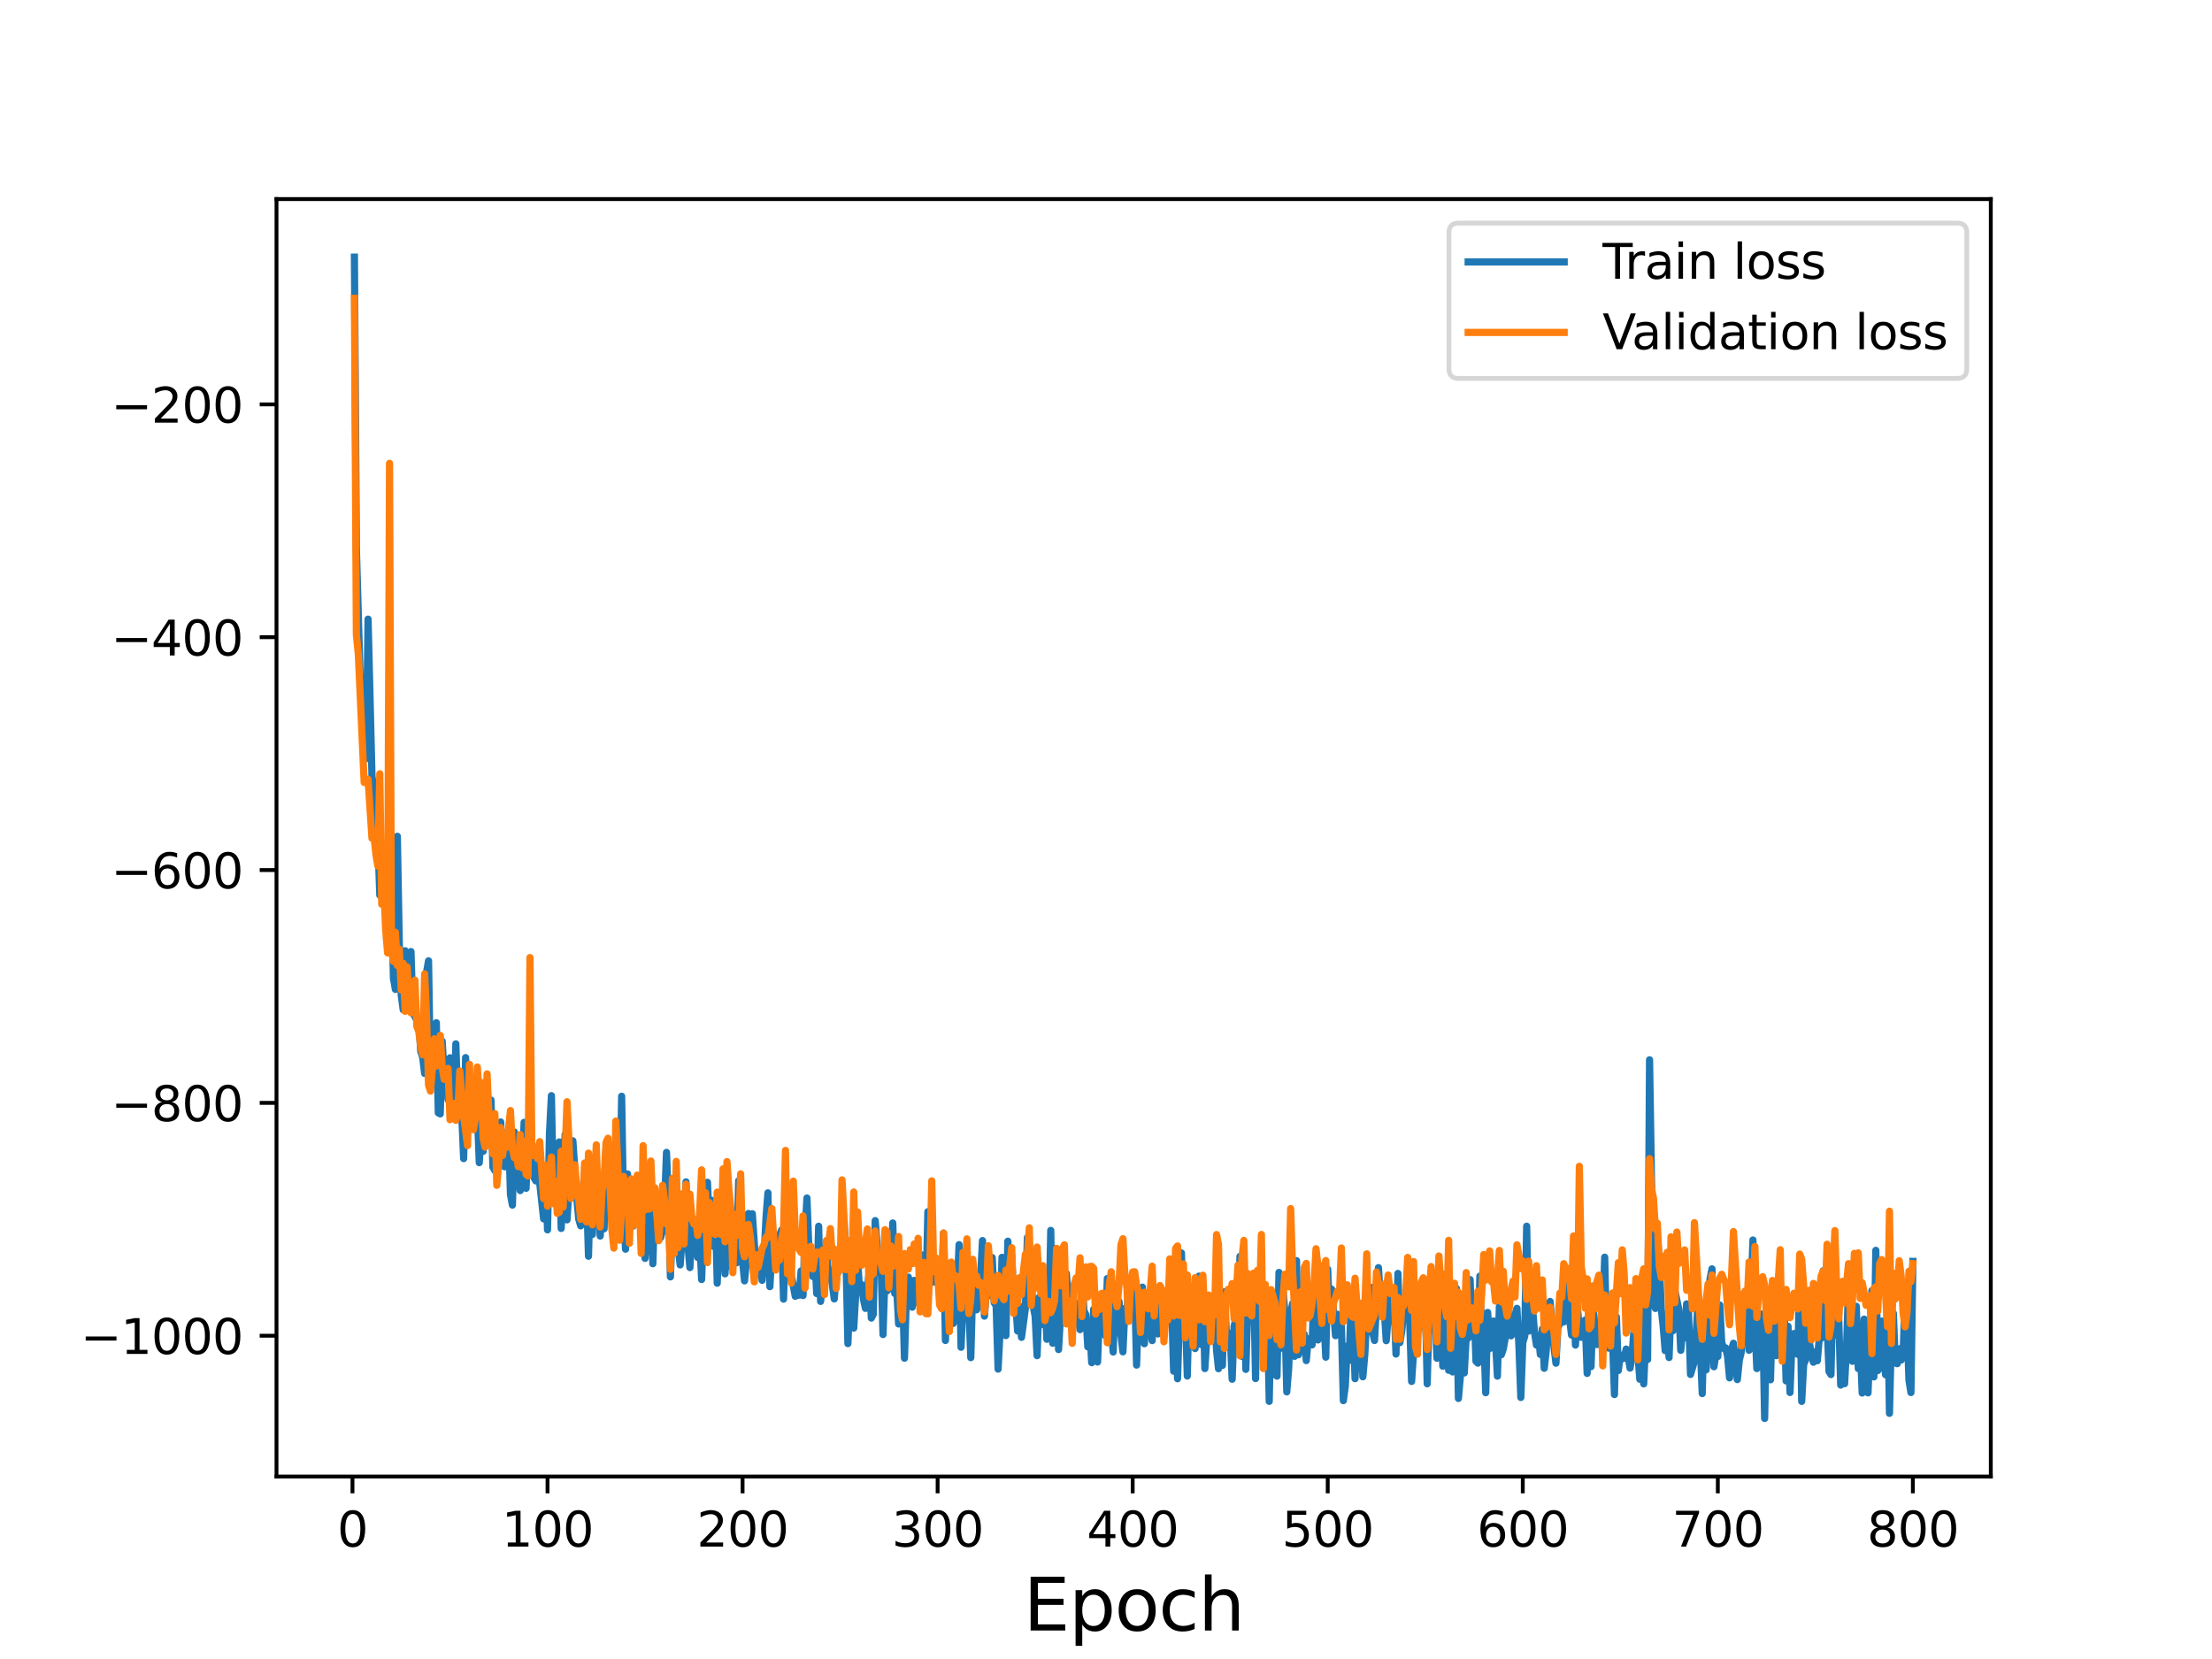 <?xml version="1.0" encoding="utf-8" standalone="no"?>
<!DOCTYPE svg PUBLIC "-//W3C//DTD SVG 1.1//EN"
  "http://www.w3.org/Graphics/SVG/1.1/DTD/svg11.dtd">
<svg height="345.6pt" version="1.1" viewBox="0 0 460.8 345.6" width="460.8pt" xmlns="http://www.w3.org/2000/svg" xmlns:xlink="http://www.w3.org/1999/xlink">
 <defs>
  <style type="text/css">*{stroke-linecap:butt;stroke-linejoin:round;}</style>
 </defs>
 <g id="figure_1">
  <g id="patch_1">
   <path d="M 0 345.6 
L 460.8 345.6 
L 460.8 0 
L 0 0 
z
" style="fill:#ffffff;"/>
  </g>
  <g id="axes_1">
   <g id="patch_2">
    <path d="M 57.6 307.584 
L 414.72 307.584 
L 414.72 41.472 
L 57.6 41.472 
z
" style="fill:#ffffff;"/>
   </g>
   <g id="matplotlib.axis_1">
    <g id="xtick_1">
     <g id="line2d_1">
      <defs>
       <path d="M 0 0 
L 0 3.5 
" id="m95a7b3bf8b" style="stroke:#000000;stroke-width:0.8;"/>
      </defs>
      <g>
       <use style="stroke:#000000;stroke-width:0.8;" x="73.426" xlink:href="#m95a7b3bf8b" y="307.584"/>
      </g>
     </g>
     <g id="text_1">
      <!-- 0 -->
      <g transform="translate(70.245 322.182)scale(0.1 -0.1)">
       <defs>
        <path d="M 2034 4250 
Q 1547 4250 1301 3770 
Q 1056 3291 1056 2328 
Q 1056 1369 1301 889 
Q 1547 409 2034 409 
Q 2525 409 2770 889 
Q 3016 1369 3016 2328 
Q 3016 3291 2770 3770 
Q 2525 4250 2034 4250 
z
M 2034 4750 
Q 2819 4750 3233 4129 
Q 3647 3509 3647 2328 
Q 3647 1150 3233 529 
Q 2819 -91 2034 -91 
Q 1250 -91 836 529 
Q 422 1150 422 2328 
Q 422 3509 836 4129 
Q 1250 4750 2034 4750 
z
" id="DejaVuSans-30" transform="scale(0.016)"/>
       </defs>
       <use xlink:href="#DejaVuSans-30"/>
      </g>
     </g>
    </g>
    <g id="xtick_2">
     <g id="line2d_2">
      <g>
       <use style="stroke:#000000;stroke-width:0.8;" x="114.059" xlink:href="#m95a7b3bf8b" y="307.584"/>
      </g>
     </g>
     <g id="text_2">
      <!-- 100 -->
      <g transform="translate(104.515 322.182)scale(0.1 -0.1)">
       <defs>
        <path d="M 794 531 
L 1825 531 
L 1825 4091 
L 703 3866 
L 703 4441 
L 1819 4666 
L 2450 4666 
L 2450 531 
L 3481 531 
L 3481 0 
L 794 0 
L 794 531 
z
" id="DejaVuSans-31" transform="scale(0.016)"/>
       </defs>
       <use xlink:href="#DejaVuSans-31"/>
       <use x="63.623" xlink:href="#DejaVuSans-30"/>
       <use x="127.246" xlink:href="#DejaVuSans-30"/>
      </g>
     </g>
    </g>
    <g id="xtick_3">
     <g id="line2d_3">
      <g>
       <use style="stroke:#000000;stroke-width:0.8;" x="154.692" xlink:href="#m95a7b3bf8b" y="307.584"/>
      </g>
     </g>
     <g id="text_3">
      <!-- 200 -->
      <g transform="translate(145.148 322.182)scale(0.1 -0.1)">
       <defs>
        <path d="M 1228 531 
L 3431 531 
L 3431 0 
L 469 0 
L 469 531 
Q 828 903 1448 1529 
Q 2069 2156 2228 2338 
Q 2531 2678 2651 2914 
Q 2772 3150 2772 3378 
Q 2772 3750 2511 3984 
Q 2250 4219 1831 4219 
Q 1534 4219 1204 4116 
Q 875 4013 500 3803 
L 500 4441 
Q 881 4594 1212 4672 
Q 1544 4750 1819 4750 
Q 2544 4750 2975 4387 
Q 3406 4025 3406 3419 
Q 3406 3131 3298 2873 
Q 3191 2616 2906 2266 
Q 2828 2175 2409 1742 
Q 1991 1309 1228 531 
z
" id="DejaVuSans-32" transform="scale(0.016)"/>
       </defs>
       <use xlink:href="#DejaVuSans-32"/>
       <use x="63.623" xlink:href="#DejaVuSans-30"/>
       <use x="127.246" xlink:href="#DejaVuSans-30"/>
      </g>
     </g>
    </g>
    <g id="xtick_4">
     <g id="line2d_4">
      <g>
       <use style="stroke:#000000;stroke-width:0.8;" x="195.324" xlink:href="#m95a7b3bf8b" y="307.584"/>
      </g>
     </g>
     <g id="text_4">
      <!-- 300 -->
      <g transform="translate(185.78 322.182)scale(0.1 -0.1)">
       <defs>
        <path d="M 2597 2516 
Q 3050 2419 3304 2112 
Q 3559 1806 3559 1356 
Q 3559 666 3084 287 
Q 2609 -91 1734 -91 
Q 1441 -91 1130 -33 
Q 819 25 488 141 
L 488 750 
Q 750 597 1062 519 
Q 1375 441 1716 441 
Q 2309 441 2620 675 
Q 2931 909 2931 1356 
Q 2931 1769 2642 2001 
Q 2353 2234 1838 2234 
L 1294 2234 
L 1294 2753 
L 1863 2753 
Q 2328 2753 2575 2939 
Q 2822 3125 2822 3475 
Q 2822 3834 2567 4026 
Q 2313 4219 1838 4219 
Q 1578 4219 1281 4162 
Q 984 4106 628 3988 
L 628 4550 
Q 988 4650 1302 4700 
Q 1616 4750 1894 4750 
Q 2613 4750 3031 4423 
Q 3450 4097 3450 3541 
Q 3450 3153 3228 2886 
Q 3006 2619 2597 2516 
z
" id="DejaVuSans-33" transform="scale(0.016)"/>
       </defs>
       <use xlink:href="#DejaVuSans-33"/>
       <use x="63.623" xlink:href="#DejaVuSans-30"/>
       <use x="127.246" xlink:href="#DejaVuSans-30"/>
      </g>
     </g>
    </g>
    <g id="xtick_5">
     <g id="line2d_5">
      <g>
       <use style="stroke:#000000;stroke-width:0.8;" x="235.957" xlink:href="#m95a7b3bf8b" y="307.584"/>
      </g>
     </g>
     <g id="text_5">
      <!-- 400 -->
      <g transform="translate(226.413 322.182)scale(0.1 -0.1)">
       <defs>
        <path d="M 2419 4116 
L 825 1625 
L 2419 1625 
L 2419 4116 
z
M 2253 4666 
L 3047 4666 
L 3047 1625 
L 3713 1625 
L 3713 1100 
L 3047 1100 
L 3047 0 
L 2419 0 
L 2419 1100 
L 313 1100 
L 313 1709 
L 2253 4666 
z
" id="DejaVuSans-34" transform="scale(0.016)"/>
       </defs>
       <use xlink:href="#DejaVuSans-34"/>
       <use x="63.623" xlink:href="#DejaVuSans-30"/>
       <use x="127.246" xlink:href="#DejaVuSans-30"/>
      </g>
     </g>
    </g>
    <g id="xtick_6">
     <g id="line2d_6">
      <g>
       <use style="stroke:#000000;stroke-width:0.8;" x="276.589" xlink:href="#m95a7b3bf8b" y="307.584"/>
      </g>
     </g>
     <g id="text_6">
      <!-- 500 -->
      <g transform="translate(267.046 322.182)scale(0.1 -0.1)">
       <defs>
        <path d="M 691 4666 
L 3169 4666 
L 3169 4134 
L 1269 4134 
L 1269 2991 
Q 1406 3038 1543 3061 
Q 1681 3084 1819 3084 
Q 2600 3084 3056 2656 
Q 3513 2228 3513 1497 
Q 3513 744 3044 326 
Q 2575 -91 1722 -91 
Q 1428 -91 1123 -41 
Q 819 9 494 109 
L 494 744 
Q 775 591 1075 516 
Q 1375 441 1709 441 
Q 2250 441 2565 725 
Q 2881 1009 2881 1497 
Q 2881 1984 2565 2268 
Q 2250 2553 1709 2553 
Q 1456 2553 1204 2497 
Q 953 2441 691 2322 
L 691 4666 
z
" id="DejaVuSans-35" transform="scale(0.016)"/>
       </defs>
       <use xlink:href="#DejaVuSans-35"/>
       <use x="63.623" xlink:href="#DejaVuSans-30"/>
       <use x="127.246" xlink:href="#DejaVuSans-30"/>
      </g>
     </g>
    </g>
    <g id="xtick_7">
     <g id="line2d_7">
      <g>
       <use style="stroke:#000000;stroke-width:0.8;" x="317.222" xlink:href="#m95a7b3bf8b" y="307.584"/>
      </g>
     </g>
     <g id="text_7">
      <!-- 600 -->
      <g transform="translate(307.678 322.182)scale(0.1 -0.1)">
       <defs>
        <path d="M 2113 2584 
Q 1688 2584 1439 2293 
Q 1191 2003 1191 1497 
Q 1191 994 1439 701 
Q 1688 409 2113 409 
Q 2538 409 2786 701 
Q 3034 994 3034 1497 
Q 3034 2003 2786 2293 
Q 2538 2584 2113 2584 
z
M 3366 4563 
L 3366 3988 
Q 3128 4100 2886 4159 
Q 2644 4219 2406 4219 
Q 1781 4219 1451 3797 
Q 1122 3375 1075 2522 
Q 1259 2794 1537 2939 
Q 1816 3084 2150 3084 
Q 2853 3084 3261 2657 
Q 3669 2231 3669 1497 
Q 3669 778 3244 343 
Q 2819 -91 2113 -91 
Q 1303 -91 875 529 
Q 447 1150 447 2328 
Q 447 3434 972 4092 
Q 1497 4750 2381 4750 
Q 2619 4750 2861 4703 
Q 3103 4656 3366 4563 
z
" id="DejaVuSans-36" transform="scale(0.016)"/>
       </defs>
       <use xlink:href="#DejaVuSans-36"/>
       <use x="63.623" xlink:href="#DejaVuSans-30"/>
       <use x="127.246" xlink:href="#DejaVuSans-30"/>
      </g>
     </g>
    </g>
    <g id="xtick_8">
     <g id="line2d_8">
      <g>
       <use style="stroke:#000000;stroke-width:0.8;" x="357.855" xlink:href="#m95a7b3bf8b" y="307.584"/>
      </g>
     </g>
     <g id="text_8">
      <!-- 700 -->
      <g transform="translate(348.311 322.182)scale(0.1 -0.1)">
       <defs>
        <path d="M 525 4666 
L 3525 4666 
L 3525 4397 
L 1831 0 
L 1172 0 
L 2766 4134 
L 525 4134 
L 525 4666 
z
" id="DejaVuSans-37" transform="scale(0.016)"/>
       </defs>
       <use xlink:href="#DejaVuSans-37"/>
       <use x="63.623" xlink:href="#DejaVuSans-30"/>
       <use x="127.246" xlink:href="#DejaVuSans-30"/>
      </g>
     </g>
    </g>
    <g id="xtick_9">
     <g id="line2d_9">
      <g>
       <use style="stroke:#000000;stroke-width:0.8;" x="398.487" xlink:href="#m95a7b3bf8b" y="307.584"/>
      </g>
     </g>
     <g id="text_9">
      <!-- 800 -->
      <g transform="translate(388.944 322.182)scale(0.1 -0.1)">
       <defs>
        <path d="M 2034 2216 
Q 1584 2216 1326 1975 
Q 1069 1734 1069 1313 
Q 1069 891 1326 650 
Q 1584 409 2034 409 
Q 2484 409 2743 651 
Q 3003 894 3003 1313 
Q 3003 1734 2745 1975 
Q 2488 2216 2034 2216 
z
M 1403 2484 
Q 997 2584 770 2862 
Q 544 3141 544 3541 
Q 544 4100 942 4425 
Q 1341 4750 2034 4750 
Q 2731 4750 3128 4425 
Q 3525 4100 3525 3541 
Q 3525 3141 3298 2862 
Q 3072 2584 2669 2484 
Q 3125 2378 3379 2068 
Q 3634 1759 3634 1313 
Q 3634 634 3220 271 
Q 2806 -91 2034 -91 
Q 1263 -91 848 271 
Q 434 634 434 1313 
Q 434 1759 690 2068 
Q 947 2378 1403 2484 
z
M 1172 3481 
Q 1172 3119 1398 2916 
Q 1625 2713 2034 2713 
Q 2441 2713 2670 2916 
Q 2900 3119 2900 3481 
Q 2900 3844 2670 4047 
Q 2441 4250 2034 4250 
Q 1625 4250 1398 4047 
Q 1172 3844 1172 3481 
z
" id="DejaVuSans-38" transform="scale(0.016)"/>
       </defs>
       <use xlink:href="#DejaVuSans-38"/>
       <use x="63.623" xlink:href="#DejaVuSans-30"/>
       <use x="127.246" xlink:href="#DejaVuSans-30"/>
      </g>
     </g>
    </g>
    <g id="text_10">
     <!-- Epoch -->
     <g transform="translate(213.194 339.66)scale(0.15 -0.15)">
      <defs>
       <path d="M 628 4666 
L 3578 4666 
L 3578 4134 
L 1259 4134 
L 1259 2753 
L 3481 2753 
L 3481 2222 
L 1259 2222 
L 1259 531 
L 3634 531 
L 3634 0 
L 628 0 
L 628 4666 
z
" id="DejaVuSans-45" transform="scale(0.016)"/>
       <path d="M 1159 525 
L 1159 -1331 
L 581 -1331 
L 581 3500 
L 1159 3500 
L 1159 2969 
Q 1341 3281 1617 3432 
Q 1894 3584 2278 3584 
Q 2916 3584 3314 3078 
Q 3713 2572 3713 1747 
Q 3713 922 3314 415 
Q 2916 -91 2278 -91 
Q 1894 -91 1617 61 
Q 1341 213 1159 525 
z
M 3116 1747 
Q 3116 2381 2855 2742 
Q 2594 3103 2138 3103 
Q 1681 3103 1420 2742 
Q 1159 2381 1159 1747 
Q 1159 1113 1420 752 
Q 1681 391 2138 391 
Q 2594 391 2855 752 
Q 3116 1113 3116 1747 
z
" id="DejaVuSans-70" transform="scale(0.016)"/>
       <path d="M 1959 3097 
Q 1497 3097 1228 2736 
Q 959 2375 959 1747 
Q 959 1119 1226 758 
Q 1494 397 1959 397 
Q 2419 397 2687 759 
Q 2956 1122 2956 1747 
Q 2956 2369 2687 2733 
Q 2419 3097 1959 3097 
z
M 1959 3584 
Q 2709 3584 3137 3096 
Q 3566 2609 3566 1747 
Q 3566 888 3137 398 
Q 2709 -91 1959 -91 
Q 1206 -91 779 398 
Q 353 888 353 1747 
Q 353 2609 779 3096 
Q 1206 3584 1959 3584 
z
" id="DejaVuSans-6f" transform="scale(0.016)"/>
       <path d="M 3122 3366 
L 3122 2828 
Q 2878 2963 2633 3030 
Q 2388 3097 2138 3097 
Q 1578 3097 1268 2742 
Q 959 2388 959 1747 
Q 959 1106 1268 751 
Q 1578 397 2138 397 
Q 2388 397 2633 464 
Q 2878 531 3122 666 
L 3122 134 
Q 2881 22 2623 -34 
Q 2366 -91 2075 -91 
Q 1284 -91 818 406 
Q 353 903 353 1747 
Q 353 2603 823 3093 
Q 1294 3584 2113 3584 
Q 2378 3584 2631 3529 
Q 2884 3475 3122 3366 
z
" id="DejaVuSans-63" transform="scale(0.016)"/>
       <path d="M 3513 2113 
L 3513 0 
L 2938 0 
L 2938 2094 
Q 2938 2591 2744 2837 
Q 2550 3084 2163 3084 
Q 1697 3084 1428 2787 
Q 1159 2491 1159 1978 
L 1159 0 
L 581 0 
L 581 4863 
L 1159 4863 
L 1159 2956 
Q 1366 3272 1645 3428 
Q 1925 3584 2291 3584 
Q 2894 3584 3203 3211 
Q 3513 2838 3513 2113 
z
" id="DejaVuSans-68" transform="scale(0.016)"/>
      </defs>
      <use xlink:href="#DejaVuSans-45"/>
      <use x="63.184" xlink:href="#DejaVuSans-70"/>
      <use x="126.66" xlink:href="#DejaVuSans-6f"/>
      <use x="187.842" xlink:href="#DejaVuSans-63"/>
      <use x="242.822" xlink:href="#DejaVuSans-68"/>
     </g>
    </g>
   </g>
   <g id="matplotlib.axis_2">
    <g id="ytick_1">
     <g id="line2d_10">
      <defs>
       <path d="M 0 0 
L -3.5 0 
" id="m2399addb63" style="stroke:#000000;stroke-width:0.8;"/>
      </defs>
      <g>
       <use style="stroke:#000000;stroke-width:0.8;" x="57.6" xlink:href="#m2399addb63" y="278.251"/>
      </g>
     </g>
     <g id="text_11">
      <!-- −1000 -->
      <g transform="translate(16.77 282.05)scale(0.1 -0.1)">
       <defs>
        <path d="M 678 2272 
L 4684 2272 
L 4684 1741 
L 678 1741 
L 678 2272 
z
" id="DejaVuSans-2212" transform="scale(0.016)"/>
       </defs>
       <use xlink:href="#DejaVuSans-2212"/>
       <use x="83.789" xlink:href="#DejaVuSans-31"/>
       <use x="147.412" xlink:href="#DejaVuSans-30"/>
       <use x="211.035" xlink:href="#DejaVuSans-30"/>
       <use x="274.658" xlink:href="#DejaVuSans-30"/>
      </g>
     </g>
    </g>
    <g id="ytick_2">
     <g id="line2d_11">
      <g>
       <use style="stroke:#000000;stroke-width:0.8;" x="57.6" xlink:href="#m2399addb63" y="229.749"/>
      </g>
     </g>
     <g id="text_12">
      <!-- −800 -->
      <g transform="translate(23.133 233.548)scale(0.1 -0.1)">
       <use xlink:href="#DejaVuSans-2212"/>
       <use x="83.789" xlink:href="#DejaVuSans-38"/>
       <use x="147.412" xlink:href="#DejaVuSans-30"/>
       <use x="211.035" xlink:href="#DejaVuSans-30"/>
      </g>
     </g>
    </g>
    <g id="ytick_3">
     <g id="line2d_12">
      <g>
       <use style="stroke:#000000;stroke-width:0.8;" x="57.6" xlink:href="#m2399addb63" y="181.248"/>
      </g>
     </g>
     <g id="text_13">
      <!-- −600 -->
      <g transform="translate(23.133 185.047)scale(0.1 -0.1)">
       <use xlink:href="#DejaVuSans-2212"/>
       <use x="83.789" xlink:href="#DejaVuSans-36"/>
       <use x="147.412" xlink:href="#DejaVuSans-30"/>
       <use x="211.035" xlink:href="#DejaVuSans-30"/>
      </g>
     </g>
    </g>
    <g id="ytick_4">
     <g id="line2d_13">
      <g>
       <use style="stroke:#000000;stroke-width:0.8;" x="57.6" xlink:href="#m2399addb63" y="132.746"/>
      </g>
     </g>
     <g id="text_14">
      <!-- −400 -->
      <g transform="translate(23.133 136.545)scale(0.1 -0.1)">
       <use xlink:href="#DejaVuSans-2212"/>
       <use x="83.789" xlink:href="#DejaVuSans-34"/>
       <use x="147.412" xlink:href="#DejaVuSans-30"/>
       <use x="211.035" xlink:href="#DejaVuSans-30"/>
      </g>
     </g>
    </g>
    <g id="ytick_5">
     <g id="line2d_14">
      <g>
       <use style="stroke:#000000;stroke-width:0.8;" x="57.6" xlink:href="#m2399addb63" y="84.244"/>
      </g>
     </g>
     <g id="text_15">
      <!-- −200 -->
      <g transform="translate(23.133 88.043)scale(0.1 -0.1)">
       <use xlink:href="#DejaVuSans-2212"/>
       <use x="83.789" xlink:href="#DejaVuSans-32"/>
       <use x="147.412" xlink:href="#DejaVuSans-30"/>
       <use x="211.035" xlink:href="#DejaVuSans-30"/>
      </g>
     </g>
    </g>
   </g>
   <g id="line2d_15">
    <path clip-path="url(#p204fab2bf7)" d="M 73.833 53.568 
L 74.239 114.119 
L 75.052 142.241 
L 75.458 144.163 
L 75.864 147.525 
L 76.271 158.061 
L 76.677 128.979 
L 77.49 161.675 
L 77.896 164.763 
L 78.709 174.787 
L 79.115 186.469 
L 79.521 183.954 
L 79.928 178.001 
L 80.334 183.244 
L 80.74 195.592 
L 81.147 188.839 
L 81.553 186.581 
L 81.959 203.795 
L 82.366 206.111 
L 82.772 174.213 
L 83.178 196.366 
L 83.585 207.304 
L 83.991 210.346 
L 84.397 198.059 
L 84.804 203.142 
L 85.21 203.889 
L 85.616 198.227 
L 86.023 210.987 
L 86.835 212.541 
L 87.241 212.675 
L 87.648 219.01 
L 88.054 220.287 
L 88.46 223.619 
L 88.867 202.506 
L 89.273 200.159 
L 89.679 224.804 
L 90.086 219.397 
L 90.492 222.14 
L 90.898 213.052 
L 91.305 231.827 
L 91.711 232.043 
L 92.117 216.904 
L 92.524 223.985 
L 92.93 222.82 
L 93.336 229.065 
L 93.743 220.357 
L 94.149 221.389 
L 94.555 230.896 
L 94.962 217.454 
L 95.368 230.048 
L 95.774 229.111 
L 96.181 232.013 
L 96.587 241.36 
L 96.993 220.32 
L 97.4 233.196 
L 97.806 228.726 
L 98.212 234.165 
L 98.619 234.848 
L 99.025 227.725 
L 99.431 231.508 
L 99.838 242.207 
L 100.244 234.759 
L 100.65 239.855 
L 101.057 229.491 
L 101.463 233.596 
L 101.869 235.985 
L 102.276 229.158 
L 102.682 243.142 
L 103.088 243.871 
L 103.495 239.443 
L 103.901 242.537 
L 104.307 233.727 
L 104.714 242.645 
L 105.12 243.06 
L 105.526 241.349 
L 105.932 235.334 
L 106.339 248.833 
L 106.745 251.044 
L 107.151 235.818 
L 107.558 238.528 
L 107.964 242.446 
L 108.37 248.02 
L 108.777 244.777 
L 109.183 233.808 
L 109.589 247.55 
L 109.996 237.676 
L 110.402 236.892 
L 110.808 244.487 
L 111.621 246.005 
L 112.027 241.283 
L 112.434 246.447 
L 113.246 253.92 
L 113.653 244.033 
L 114.059 256.201 
L 114.465 236.067 
L 114.872 228.246 
L 115.278 248.538 
L 115.684 249.323 
L 116.091 238.685 
L 116.497 237.89 
L 116.903 255.905 
L 117.31 248.489 
L 117.716 236.363 
L 118.122 254.116 
L 118.529 247.557 
L 118.935 246.021 
L 119.341 237.657 
L 120.154 249.578 
L 120.56 253.95 
L 120.967 255.367 
L 121.373 248.471 
L 121.779 244.566 
L 122.186 248.241 
L 122.592 261.697 
L 122.998 246.143 
L 123.405 257.166 
L 123.811 244.505 
L 124.217 252.779 
L 124.623 246.851 
L 125.03 257.49 
L 125.436 251.116 
L 125.842 255.979 
L 126.249 239.608 
L 126.655 245.56 
L 127.468 250.932 
L 127.874 247.007 
L 128.28 251.321 
L 128.687 242.047 
L 129.093 251.944 
L 129.499 228.369 
L 129.906 252.673 
L 130.312 260.227 
L 130.718 244.548 
L 131.125 255.722 
L 131.531 253.204 
L 131.937 255.402 
L 132.344 247.042 
L 132.75 254.27 
L 133.156 253.348 
L 133.563 254.975 
L 133.969 247.94 
L 134.375 262.145 
L 134.782 256.938 
L 135.188 256.236 
L 135.594 247.637 
L 136.001 263.26 
L 136.407 249.107 
L 136.813 249.765 
L 137.22 250.934 
L 137.626 257.826 
L 138.032 256.272 
L 138.439 250.957 
L 138.845 240.066 
L 139.251 250.61 
L 139.658 265.998 
L 140.064 255.47 
L 140.47 252.128 
L 140.877 258.982 
L 141.283 259.964 
L 141.689 263.506 
L 142.096 258.048 
L 142.502 257.724 
L 142.908 246.205 
L 143.314 259.531 
L 143.721 264.065 
L 144.127 254.714 
L 144.533 254.035 
L 144.94 258.86 
L 145.346 261.962 
L 145.752 257.463 
L 146.159 266.551 
L 146.565 255.131 
L 146.971 258.61 
L 147.378 246.289 
L 147.784 255.67 
L 148.19 250.035 
L 148.597 259.626 
L 149.003 251.209 
L 149.409 267.314 
L 149.816 256.297 
L 150.222 257.576 
L 150.628 255.375 
L 151.035 265.368 
L 151.441 258.078 
L 151.847 263.746 
L 152.254 254.633 
L 152.66 260.921 
L 153.066 255.561 
L 153.473 263.068 
L 153.879 245.984 
L 154.285 251.481 
L 154.692 262.674 
L 155.098 266.826 
L 155.504 262.5 
L 155.911 252.795 
L 156.317 256.297 
L 156.723 252.843 
L 157.536 264.933 
L 157.942 260.987 
L 158.349 262.291 
L 158.755 266.71 
L 159.161 262.017 
L 159.568 253.778 
L 159.974 248.489 
L 160.38 268.032 
L 160.787 260.669 
L 161.193 264.315 
L 161.599 259.901 
L 162.005 257.796 
L 162.412 257.302 
L 162.818 256.247 
L 163.224 270.632 
L 163.631 257.536 
L 164.037 266.15 
L 164.443 260.02 
L 164.85 265.741 
L 165.662 270.038 
L 166.069 269.812 
L 166.475 269.8 
L 166.881 264.757 
L 167.288 269.89 
L 167.694 256.799 
L 168.1 249.567 
L 168.507 260.196 
L 168.913 264.06 
L 169.319 265.919 
L 169.726 261.282 
L 170.132 269.471 
L 170.538 255.45 
L 170.945 271.105 
L 171.351 266.812 
L 171.757 267.887 
L 172.164 259.137 
L 172.57 266.169 
L 172.976 264.565 
L 173.789 270.587 
L 174.195 265.254 
L 174.602 265.065 
L 175.821 253.999 
L 176.227 261.738 
L 176.633 279.899 
L 177.446 259.186 
L 177.852 276.664 
L 178.665 262.551 
L 179.071 268.789 
L 179.478 267.587 
L 179.884 270.734 
L 180.29 272.564 
L 181.103 264.446 
L 181.509 274.578 
L 181.915 273.816 
L 182.322 254.275 
L 183.134 264.965 
L 183.541 263.372 
L 183.947 278.007 
L 184.353 265.446 
L 184.76 268.932 
L 185.166 268.55 
L 185.572 265.582 
L 185.979 254.768 
L 186.385 269.447 
L 186.791 268.325 
L 187.198 275.808 
L 187.604 269.469 
L 188.01 268.67 
L 188.417 282.94 
L 188.823 269.59 
L 189.229 266.044 
L 189.636 268.525 
L 190.042 272.306 
L 190.448 266.733 
L 190.855 271.347 
L 191.261 270.435 
L 191.667 263.193 
L 192.074 261.444 
L 192.48 267.703 
L 192.886 270.27 
L 193.293 252.428 
L 193.699 267.523 
L 194.105 265.256 
L 194.512 265.067 
L 194.918 267.132 
L 195.324 266.679 
L 195.731 264.468 
L 196.137 270.365 
L 196.543 256.897 
L 196.95 279.25 
L 197.356 266.072 
L 197.762 263.57 
L 198.169 272.444 
L 198.575 275.692 
L 198.981 274.813 
L 199.387 268.991 
L 199.794 259.281 
L 200.2 280.658 
L 200.606 271.211 
L 201.013 267.312 
L 201.419 269.393 
L 201.825 272.113 
L 202.232 282.825 
L 202.638 267.9 
L 203.044 268.889 
L 203.451 272.856 
L 203.857 270.578 
L 204.263 266.142 
L 204.67 258.436 
L 205.076 274.169 
L 205.889 263.884 
L 206.295 269.861 
L 206.701 261.975 
L 207.108 271.387 
L 207.514 271.99 
L 207.92 285.209 
L 208.327 277.3 
L 208.733 261.923 
L 209.139 263.28 
L 209.546 278.229 
L 209.952 258.561 
L 210.358 268.399 
L 210.765 261.546 
L 211.171 270.613 
L 211.577 271.196 
L 211.984 277.269 
L 212.39 272.087 
L 212.796 278.591 
L 213.609 272.5 
L 214.015 257.824 
L 214.422 269.643 
L 214.828 267.959 
L 215.234 272.048 
L 215.641 274.23 
L 216.047 282.41 
L 216.453 270.291 
L 216.86 275.967 
L 217.266 275.292 
L 217.672 268.819 
L 218.078 279 
L 218.485 276.686 
L 218.891 256.314 
L 219.297 279.821 
L 219.704 260.114 
L 220.11 261.162 
L 220.516 281.139 
L 220.923 274.01 
L 221.329 262.633 
L 221.735 270.468 
L 222.142 265.268 
L 222.548 271.496 
L 222.954 273.773 
L 223.361 269.71 
L 223.767 274.474 
L 224.173 271.566 
L 224.58 273.855 
L 224.986 276.988 
L 225.392 265.707 
L 225.799 273.016 
L 226.205 273.874 
L 226.611 280.577 
L 227.018 276.855 
L 227.424 283.875 
L 227.83 272.742 
L 228.643 283.729 
L 229.049 273.014 
L 229.456 276.888 
L 229.862 272.992 
L 230.268 278.255 
L 230.675 266.334 
L 231.894 281.652 
L 232.3 269.779 
L 232.706 272.679 
L 233.113 271.132 
L 233.519 278.13 
L 233.925 281.613 
L 234.332 272.563 
L 234.738 274.405 
L 235.144 266.828 
L 235.551 272.713 
L 235.957 266.031 
L 236.363 267.735 
L 236.769 284.372 
L 237.176 271.793 
L 237.582 275.165 
L 237.988 268.136 
L 238.395 279.922 
L 238.801 271.094 
L 239.207 272.82 
L 240.02 279.276 
L 240.426 269.603 
L 240.833 271.733 
L 241.239 277.882 
L 241.645 268.884 
L 242.052 277.726 
L 242.458 269.497 
L 242.864 272.306 
L 243.271 274.201 
L 243.677 266.231 
L 244.083 272.121 
L 244.49 285.647 
L 244.896 262.796 
L 245.302 287.22 
L 246.115 261.016 
L 246.521 276.99 
L 246.928 272.889 
L 247.334 286.651 
L 247.74 270.146 
L 248.147 272.13 
L 248.553 278.985 
L 248.959 280.934 
L 249.772 265.841 
L 250.178 280.083 
L 250.585 267.659 
L 250.991 285.102 
L 251.397 278.791 
L 251.804 276.348 
L 252.21 276.069 
L 252.616 272.177 
L 253.023 273.348 
L 253.429 281.272 
L 253.835 285.125 
L 254.242 278.535 
L 254.648 284.446 
L 255.054 269.11 
L 255.46 277.506 
L 255.867 278.655 
L 256.273 277.81 
L 256.679 287.323 
L 257.086 276.233 
L 257.492 274.664 
L 257.898 276.637 
L 258.305 261.741 
L 258.711 282.553 
L 259.117 263.055 
L 259.524 285.265 
L 259.93 272.393 
L 260.336 267.11 
L 260.743 272.475 
L 261.149 266.212 
L 261.555 287.181 
L 261.962 266.585 
L 262.368 278.315 
L 262.774 269.986 
L 263.181 271.192 
L 263.587 271.098 
L 263.993 272.334 
L 264.4 291.933 
L 264.806 272.15 
L 265.212 286.355 
L 265.619 275.143 
L 266.025 286.673 
L 266.431 265.072 
L 266.838 280.87 
L 267.244 268.593 
L 267.65 273.11 
L 268.057 289.955 
L 268.463 284.957 
L 268.869 273.595 
L 269.276 271.535 
L 269.682 282.548 
L 270.088 262.615 
L 270.495 282.224 
L 270.901 276.38 
L 271.307 280.37 
L 271.714 277.979 
L 272.12 283.437 
L 272.526 278.903 
L 273.339 280.154 
L 273.745 268.311 
L 274.558 279.137 
L 274.964 272.156 
L 275.37 269.263 
L 275.777 274.391 
L 276.183 282.723 
L 276.589 264.413 
L 276.996 275.012 
L 277.402 268.552 
L 278.215 278.246 
L 278.621 273.782 
L 279.027 276.89 
L 279.434 276.049 
L 279.84 291.776 
L 280.246 288.749 
L 280.653 280.384 
L 281.059 283.401 
L 281.465 271.398 
L 281.872 274.518 
L 282.278 287.209 
L 282.684 278.273 
L 283.091 282.194 
L 283.497 275.138 
L 283.903 286.811 
L 284.31 282.209 
L 284.716 274.192 
L 285.122 275.219 
L 285.529 268.164 
L 285.935 277.503 
L 286.341 279.249 
L 287.154 264.076 
L 287.56 270.433 
L 287.967 272.243 
L 288.373 273.059 
L 288.779 279.289 
L 289.592 268.978 
L 289.998 274.359 
L 290.405 271.548 
L 290.811 282.074 
L 291.217 265.279 
L 291.624 279.696 
L 292.03 277.172 
L 292.436 272.619 
L 292.842 273.569 
L 293.249 270.585 
L 293.655 274.799 
L 294.061 287.776 
L 294.468 281.767 
L 294.874 273.029 
L 295.28 277.968 
L 295.687 275.531 
L 296.093 276.411 
L 296.499 270.744 
L 296.906 270.798 
L 297.312 288.273 
L 297.718 273.472 
L 298.125 268.777 
L 298.531 267.572 
L 298.937 273.034 
L 299.344 282.949 
L 299.75 273.472 
L 300.156 273.183 
L 300.563 284.611 
L 300.969 274.648 
L 301.375 271.303 
L 301.782 285.454 
L 302.188 282.879 
L 302.594 285.8 
L 303.407 268.418 
L 303.813 291.322 
L 304.22 286.698 
L 304.626 274.713 
L 305.032 286.013 
L 305.439 278.481 
L 305.845 278.756 
L 306.251 266.558 
L 306.658 277.052 
L 307.064 271.814 
L 307.47 283.58 
L 307.877 283.966 
L 308.283 265.835 
L 308.689 279.45 
L 309.096 278.557 
L 309.502 290.128 
L 309.908 273.4 
L 310.315 280.955 
L 310.721 276.785 
L 311.127 275.182 
L 311.533 279.198 
L 311.94 286.678 
L 312.346 272.174 
L 312.752 282.214 
L 313.159 281.021 
L 313.565 278.727 
L 313.971 270.004 
L 314.378 276.903 
L 314.784 278.276 
L 315.19 277.729 
L 315.597 273.918 
L 316.003 272.552 
L 316.409 280.118 
L 316.816 291.116 
L 317.222 279.68 
L 317.628 278.344 
L 318.035 255.441 
L 318.441 277.292 
L 318.847 269.033 
L 319.254 272.432 
L 319.66 277.461 
L 320.066 280.203 
L 320.473 278.179 
L 320.879 282.156 
L 321.285 276.854 
L 321.692 285.037 
L 322.098 281.428 
L 322.504 275.402 
L 322.911 271.114 
L 323.723 280.592 
L 324.13 283.98 
L 324.536 276.504 
L 324.942 275.78 
L 325.349 269.205 
L 325.755 275.379 
L 326.568 267.11 
L 326.974 274.784 
L 327.38 278.117 
L 327.787 267.919 
L 328.193 280.201 
L 328.599 272.178 
L 329.006 277.022 
L 329.412 278.598 
L 329.818 275.409 
L 330.224 274.978 
L 330.631 286.102 
L 331.037 269.827 
L 331.443 284.702 
L 331.85 272.648 
L 332.256 275.821 
L 332.662 280.101 
L 333.069 275.817 
L 333.475 279.354 
L 333.881 274.53 
L 334.288 261.891 
L 334.694 279.267 
L 335.1 280.839 
L 335.507 276.116 
L 335.913 278.866 
L 336.319 290.515 
L 336.726 274.34 
L 337.132 285.503 
L 337.538 282.247 
L 337.945 283.076 
L 338.351 282.916 
L 338.757 281.035 
L 339.164 282.537 
L 339.57 285.008 
L 339.976 282.465 
L 340.383 277.038 
L 340.789 280.812 
L 341.195 281.982 
L 341.602 287.328 
L 342.008 269.24 
L 342.414 288.287 
L 342.821 279.162 
L 343.227 283.205 
L 343.633 220.777 
L 344.446 271.442 
L 344.852 272.574 
L 345.259 257.517 
L 345.665 262.594 
L 346.071 272.676 
L 346.478 276.376 
L 346.884 281.366 
L 347.29 275.591 
L 347.697 282.799 
L 348.103 271.625 
L 348.509 277.216 
L 348.915 268.924 
L 349.728 272.778 
L 350.134 281.3 
L 350.541 276.433 
L 350.947 278.695 
L 351.353 271.622 
L 351.76 273.74 
L 352.166 286.32 
L 352.979 283.541 
L 353.791 270.591 
L 354.604 290.309 
L 355.01 273.909 
L 355.417 285.366 
L 355.823 279.087 
L 356.229 266.44 
L 356.636 264.327 
L 357.042 284.718 
L 357.448 282.2 
L 357.855 282.588 
L 358.261 271.852 
L 358.667 279.664 
L 359.074 280.92 
L 359.48 280.782 
L 359.886 282.542 
L 360.293 287.037 
L 360.699 281.155 
L 361.105 279.824 
L 361.918 287.395 
L 362.324 283.388 
L 362.731 281.688 
L 363.137 271.311 
L 363.543 277.013 
L 363.95 274.872 
L 364.356 281.283 
L 365.169 258.316 
L 365.575 276.045 
L 365.981 285.1 
L 366.388 283.857 
L 366.794 273.694 
L 367.2 274.352 
L 367.606 295.488 
L 368.013 274.704 
L 368.419 280.125 
L 368.825 287.44 
L 369.232 272.813 
L 369.638 274.191 
L 370.044 282.41 
L 370.451 272.584 
L 370.857 269.456 
L 371.263 275.137 
L 371.67 272.35 
L 372.076 287.668 
L 372.482 276.29 
L 372.889 290.084 
L 373.295 279.782 
L 373.701 277.802 
L 374.108 281.052 
L 374.514 282.143 
L 374.92 266.132 
L 375.327 291.936 
L 375.733 284.264 
L 376.139 283.283 
L 376.546 271.771 
L 376.952 279.827 
L 377.358 282.299 
L 377.765 283.782 
L 378.171 281.634 
L 378.577 283.468 
L 378.984 278.773 
L 379.39 278.798 
L 379.796 264.723 
L 380.203 277.277 
L 380.609 275.321 
L 381.015 285.719 
L 381.422 286.35 
L 381.828 268.623 
L 382.234 270.769 
L 382.641 278.157 
L 383.047 274.91 
L 383.453 288.536 
L 383.86 283.95 
L 384.266 288.247 
L 384.672 280.499 
L 385.079 268.188 
L 385.485 277.191 
L 385.891 283.587 
L 386.297 276.595 
L 386.704 272.129 
L 387.11 285.098 
L 387.516 279.844 
L 387.923 290.192 
L 388.329 274.802 
L 388.735 277.246 
L 389.142 290.164 
L 389.954 268.857 
L 390.361 286.831 
L 390.767 260.464 
L 391.173 285.515 
L 391.58 284.699 
L 391.986 275.209 
L 392.392 282.58 
L 392.799 286.388 
L 393.205 268.481 
L 393.611 294.422 
L 394.018 277.641 
L 394.424 273.581 
L 394.83 283.95 
L 395.237 284.082 
L 395.643 280.971 
L 396.049 283.322 
L 396.456 282.156 
L 396.862 270.047 
L 397.268 276.082 
L 397.675 287.575 
L 398.081 290.093 
L 398.487 262.772 
L 398.487 262.772 
" style="fill:none;stroke:#1f77b4;stroke-linecap:square;stroke-width:1.5;"/>
   </g>
   <g id="line2d_16">
    <path clip-path="url(#p204fab2bf7)" d="M 73.833 62.149 
L 74.239 132.201 
L 74.645 136.272 
L 75.864 163.004 
L 76.271 163.015 
L 76.677 162.345 
L 77.49 174.639 
L 77.896 174.089 
L 78.302 177.96 
L 78.709 180.412 
L 79.115 161.19 
L 79.521 188.383 
L 79.928 184.074 
L 80.334 193.562 
L 80.74 198.512 
L 81.147 96.523 
L 81.553 198.041 
L 81.959 200.28 
L 82.366 194.21 
L 82.772 201.119 
L 83.178 197.718 
L 83.585 206.228 
L 83.991 200.678 
L 84.397 210.68 
L 84.804 201.422 
L 85.21 207.843 
L 85.616 211.001 
L 86.023 206.305 
L 86.429 204.18 
L 86.835 213.808 
L 87.241 214.895 
L 87.648 218.004 
L 88.054 219.731 
L 88.46 202.872 
L 88.867 211.942 
L 89.273 226.055 
L 89.679 227.297 
L 90.086 222.571 
L 90.492 216.408 
L 90.898 222.079 
L 91.305 220.758 
L 91.711 215.695 
L 92.117 222.26 
L 92.524 224.854 
L 93.336 222.567 
L 93.743 233.257 
L 94.149 230.25 
L 94.555 229.84 
L 94.962 233.394 
L 95.368 232.17 
L 95.774 223.108 
L 96.587 232.565 
L 97.4 238.659 
L 97.806 221.711 
L 98.212 233.998 
L 98.619 235.353 
L 99.025 232.922 
L 99.431 222.275 
L 99.838 228.42 
L 100.244 225.475 
L 100.65 237.139 
L 101.057 238.979 
L 101.463 223.71 
L 101.869 232.599 
L 102.276 235.441 
L 102.682 240.393 
L 103.088 231.976 
L 103.495 246.932 
L 103.901 242.121 
L 104.307 234.886 
L 104.714 240.714 
L 105.12 236.79 
L 105.526 239.016 
L 106.339 231.351 
L 106.745 239.346 
L 107.151 241.183 
L 107.558 240.371 
L 107.964 243.024 
L 108.37 236.355 
L 108.777 243.285 
L 109.183 237.752 
L 109.589 244.634 
L 109.996 244.982 
L 110.402 199.479 
L 110.808 240.754 
L 111.215 238.791 
L 111.621 240.428 
L 112.027 241.402 
L 112.434 237.826 
L 113.246 249.698 
L 113.653 242.771 
L 114.059 251.278 
L 114.465 243.397 
L 114.872 241.037 
L 115.278 250.753 
L 115.684 246.099 
L 116.091 252.76 
L 116.497 252.56 
L 116.903 239.826 
L 117.31 251.464 
L 118.122 229.51 
L 118.529 237.562 
L 118.935 249.683 
L 119.341 246.788 
L 119.748 242.64 
L 120.154 247.823 
L 120.56 249.959 
L 120.967 254.018 
L 121.373 251.4 
L 121.779 242.275 
L 122.186 254.573 
L 122.592 240.221 
L 123.405 255.153 
L 124.217 238.493 
L 124.623 250.587 
L 125.03 255.6 
L 125.436 248.038 
L 125.842 245.641 
L 126.249 237.965 
L 126.655 237.12 
L 127.468 256.111 
L 127.874 260.005 
L 128.28 233.541 
L 128.687 242.187 
L 129.093 258.371 
L 129.906 245.065 
L 130.312 252.611 
L 130.718 246.14 
L 131.125 258.993 
L 131.531 245.577 
L 131.937 255.272 
L 132.344 254.605 
L 132.75 244.795 
L 133.156 249.057 
L 133.563 261.105 
L 133.969 238.662 
L 134.375 252.067 
L 134.782 246.842 
L 135.188 251.888 
L 135.594 241.861 
L 136.001 251.649 
L 136.407 247.439 
L 137.22 258.461 
L 138.032 246.921 
L 138.439 250.205 
L 138.845 255.008 
L 139.251 253.003 
L 139.658 264.414 
L 140.064 245.473 
L 140.47 261.113 
L 140.877 241.943 
L 141.283 259.895 
L 141.689 250.489 
L 142.096 248.683 
L 142.502 259.139 
L 142.908 246.687 
L 143.314 253.732 
L 143.721 248.755 
L 144.127 253.758 
L 144.533 254.979 
L 144.94 254.138 
L 145.346 257.351 
L 145.752 252.41 
L 146.159 243.704 
L 146.565 256.139 
L 146.971 248.477 
L 147.378 263.014 
L 147.784 250.538 
L 148.19 254.407 
L 148.597 255.304 
L 149.003 257.162 
L 149.409 248.346 
L 149.816 251.491 
L 150.222 257.198 
L 150.628 243.483 
L 151.035 258.682 
L 151.441 241.984 
L 151.847 247.887 
L 152.254 251.859 
L 152.66 265.126 
L 153.066 252.964 
L 153.473 257.383 
L 153.879 255.792 
L 154.285 244.534 
L 154.692 260.032 
L 155.098 261.798 
L 155.911 255.06 
L 156.317 257.697 
L 157.13 267.04 
L 157.536 261.402 
L 157.942 263.996 
L 158.755 260.072 
L 159.161 259.245 
L 159.568 257.733 
L 159.974 257.765 
L 160.787 251.773 
L 161.599 264.567 
L 162.005 260.833 
L 162.412 262.499 
L 162.818 258.108 
L 163.224 256.255 
L 163.631 239.654 
L 164.037 265.361 
L 164.443 259.147 
L 164.85 267.297 
L 165.256 246.05 
L 165.662 256.869 
L 166.069 259.647 
L 166.881 260.921 
L 167.288 253.286 
L 167.694 268.351 
L 168.1 262.269 
L 168.507 259.897 
L 168.913 259.636 
L 169.319 264.368 
L 169.726 261.708 
L 170.132 260.838 
L 170.538 260.967 
L 170.945 261.311 
L 171.351 260.431 
L 171.757 269.685 
L 172.164 258.402 
L 172.57 259.963 
L 172.976 255.945 
L 173.383 261.821 
L 173.789 260.171 
L 174.195 268.407 
L 174.602 262.702 
L 175.008 264.627 
L 175.414 245.792 
L 175.821 253.62 
L 176.227 264.504 
L 176.633 258.415 
L 177.04 258.986 
L 177.446 266.982 
L 177.852 248.317 
L 178.259 264.628 
L 178.665 252.484 
L 179.071 261.648 
L 179.478 263.59 
L 179.884 259.778 
L 180.29 258.677 
L 180.696 256.015 
L 181.103 270.221 
L 181.509 260.051 
L 181.915 265.415 
L 182.322 256.437 
L 182.728 261.957 
L 183.134 261.986 
L 183.541 263.203 
L 183.947 264.848 
L 184.353 256.169 
L 184.76 256.574 
L 185.166 268.257 
L 185.572 259.537 
L 185.979 263.794 
L 186.385 261.863 
L 186.791 263.638 
L 187.198 257.58 
L 187.604 272.958 
L 188.01 274.93 
L 188.417 261.144 
L 188.823 263.93 
L 189.229 264.377 
L 189.636 260.311 
L 190.042 263.235 
L 190.448 259.147 
L 190.855 263.237 
L 191.261 257.961 
L 191.667 273.291 
L 192.074 269.399 
L 192.48 262.984 
L 192.886 273.658 
L 193.293 273.707 
L 193.699 263.975 
L 194.105 245.989 
L 194.512 264.901 
L 194.918 262.002 
L 195.324 264.977 
L 195.731 271.85 
L 196.137 272.64 
L 196.543 256.851 
L 196.95 266.645 
L 197.356 268.807 
L 197.762 277.404 
L 198.169 262.913 
L 198.575 266.387 
L 198.981 265.737 
L 199.387 265.988 
L 199.794 267.592 
L 200.2 272.533 
L 200.606 260.898 
L 201.013 266.843 
L 201.419 258.079 
L 201.825 273.637 
L 202.232 270.774 
L 202.638 262.338 
L 203.044 266.365 
L 203.451 265.822 
L 203.857 267.746 
L 204.263 267.166 
L 204.67 267.501 
L 205.076 273.312 
L 205.482 269.463 
L 205.889 259.509 
L 206.295 265.066 
L 206.701 266.807 
L 207.108 271.001 
L 207.514 267.537 
L 207.92 265.676 
L 208.327 269.61 
L 208.733 270.091 
L 209.139 270.754 
L 209.546 264.584 
L 209.952 268.961 
L 210.358 263.587 
L 210.765 259.918 
L 211.171 273.61 
L 211.577 266.814 
L 211.984 271.508 
L 212.39 266.15 
L 212.796 269.7 
L 213.203 264.744 
L 213.609 261.272 
L 214.015 261.658 
L 214.422 255.776 
L 214.828 271.956 
L 215.234 266.204 
L 215.641 268.347 
L 216.047 259.779 
L 216.453 266.564 
L 216.86 269.55 
L 217.266 263.667 
L 217.672 275.099 
L 218.485 271.118 
L 218.891 273.46 
L 219.297 272.495 
L 219.704 270.839 
L 220.11 260.059 
L 220.516 267.53 
L 220.923 267.856 
L 221.329 260.06 
L 221.735 259.313 
L 222.142 275.791 
L 222.548 272.318 
L 222.954 270.987 
L 223.361 279.84 
L 223.767 267.561 
L 224.173 266.195 
L 224.58 267.904 
L 224.986 262.027 
L 225.392 274.269 
L 226.205 263.918 
L 226.611 270.173 
L 227.018 263.842 
L 227.424 263.796 
L 227.83 264.224 
L 228.237 273.748 
L 228.643 272.263 
L 229.049 272.79 
L 229.456 269.47 
L 229.862 269.378 
L 230.268 269.972 
L 230.675 279.723 
L 231.081 267.717 
L 231.487 264.933 
L 231.894 270.693 
L 232.3 270.265 
L 232.706 272.205 
L 233.113 267.505 
L 233.519 259.291 
L 233.925 258.046 
L 234.332 265.633 
L 234.738 268.124 
L 235.144 275.266 
L 235.551 267.328 
L 235.957 264.987 
L 236.363 264.922 
L 236.769 267.829 
L 237.176 269.017 
L 237.582 277.589 
L 237.988 269.556 
L 238.395 269.203 
L 238.801 272.007 
L 239.207 272.653 
L 239.614 268.86 
L 240.02 263.768 
L 240.426 274.144 
L 240.833 268.776 
L 241.239 268.607 
L 241.645 267.798 
L 242.052 268.598 
L 242.458 279.517 
L 242.864 274.177 
L 243.271 275.001 
L 243.677 262.246 
L 244.49 274.151 
L 244.896 260.066 
L 245.302 259.554 
L 245.709 274.033 
L 246.115 266.805 
L 246.521 263.288 
L 246.928 278.678 
L 247.334 265.589 
L 247.74 274.106 
L 248.147 269.303 
L 248.553 280.436 
L 248.959 266.157 
L 249.772 274.933 
L 250.178 266.681 
L 250.585 265.65 
L 250.991 275.321 
L 251.397 274.074 
L 251.804 269.779 
L 252.21 279.472 
L 252.616 270.867 
L 253.023 273.883 
L 253.429 257.182 
L 253.835 259.238 
L 254.242 279.556 
L 254.648 270.874 
L 255.054 280.893 
L 255.46 269.881 
L 255.867 268.578 
L 256.273 269.624 
L 256.679 267.391 
L 257.086 274.73 
L 257.492 269.877 
L 257.898 263.55 
L 258.305 282.456 
L 258.711 262.248 
L 259.117 258.401 
L 259.524 273.523 
L 259.93 265.289 
L 260.336 273.422 
L 260.743 274.139 
L 261.149 265.219 
L 261.555 267.457 
L 261.962 264.625 
L 262.368 271.084 
L 262.774 257.16 
L 263.181 285.107 
L 263.587 267.574 
L 263.993 274.542 
L 264.4 278.208 
L 264.806 268.666 
L 265.619 271.485 
L 266.025 279.077 
L 266.431 275.618 
L 266.838 280.146 
L 267.244 270.907 
L 267.65 265.444 
L 268.463 268.058 
L 268.869 251.764 
L 269.276 264.803 
L 270.088 281.232 
L 270.495 269.321 
L 270.901 269.123 
L 271.307 279.788 
L 271.714 264.026 
L 272.12 263.187 
L 272.526 274.553 
L 272.933 274.046 
L 273.339 271.444 
L 273.745 267.548 
L 274.151 260.135 
L 274.558 263.796 
L 275.37 275.694 
L 275.777 263.962 
L 276.183 262.594 
L 276.589 272.797 
L 276.996 271.769 
L 277.402 275.209 
L 277.808 271.334 
L 278.215 270.311 
L 278.621 268.968 
L 279.027 269.807 
L 279.434 259.98 
L 279.84 275.347 
L 280.246 268.795 
L 280.653 267.64 
L 281.059 269.896 
L 281.465 274.115 
L 281.872 274.405 
L 282.278 266.278 
L 283.091 277.532 
L 283.497 282.137 
L 283.903 271.369 
L 284.31 272.711 
L 284.716 261.202 
L 285.122 276.874 
L 286.341 273.823 
L 286.748 264.993 
L 287.154 267.209 
L 287.56 267.531 
L 287.967 274.395 
L 288.373 267.504 
L 288.779 268.679 
L 289.186 265.613 
L 289.592 269.46 
L 289.998 269.151 
L 290.405 268.209 
L 290.811 279.007 
L 291.217 270.287 
L 291.624 279.011 
L 292.03 271.329 
L 292.436 272.016 
L 292.842 269.651 
L 293.249 261.937 
L 294.061 272.997 
L 294.468 262.804 
L 294.874 280.561 
L 295.28 282.115 
L 295.687 268.821 
L 296.093 267.028 
L 296.499 266.185 
L 296.906 275.684 
L 297.312 281.12 
L 297.718 269.782 
L 298.125 263.85 
L 299.344 279.536 
L 299.75 261.645 
L 300.156 267.415 
L 300.563 265.372 
L 300.969 272.101 
L 301.375 274.3 
L 301.782 258.38 
L 302.188 280.876 
L 302.594 272.152 
L 303.001 267.332 
L 303.407 274.331 
L 303.813 269.209 
L 304.22 276.679 
L 304.626 277.991 
L 305.032 275.519 
L 305.439 265.111 
L 305.845 274.95 
L 306.658 272.47 
L 307.064 273.37 
L 307.47 277.234 
L 307.877 268.985 
L 308.283 275.049 
L 308.689 269.114 
L 309.096 261.335 
L 309.502 266.672 
L 309.908 265.89 
L 310.315 260.59 
L 310.721 267.022 
L 311.127 267.116 
L 311.533 271.045 
L 311.94 266.411 
L 312.346 260.494 
L 312.752 271.206 
L 313.159 264.829 
L 313.565 271.938 
L 313.971 274.183 
L 314.378 272.609 
L 314.784 268.736 
L 315.19 266.858 
L 315.597 270.195 
L 316.003 259.323 
L 316.409 261.456 
L 316.816 264.278 
L 317.222 262.676 
L 317.628 264.543 
L 318.035 270.67 
L 318.441 262.723 
L 318.847 269.718 
L 319.254 269.809 
L 319.66 273.111 
L 320.066 263.663 
L 320.473 272.517 
L 320.879 268.539 
L 321.285 266.642 
L 321.692 277.037 
L 322.098 276.498 
L 322.504 272.753 
L 322.911 272.296 
L 323.317 276.069 
L 323.723 277.571 
L 324.13 282.143 
L 324.942 269.407 
L 325.349 270.259 
L 325.755 263.245 
L 326.161 264.228 
L 326.568 264.234 
L 326.974 266.179 
L 327.38 270.533 
L 327.787 257.471 
L 328.193 277.926 
L 328.599 273.086 
L 329.006 242.951 
L 329.412 264.022 
L 329.818 266.395 
L 330.224 272.519 
L 330.631 266.409 
L 331.037 276.81 
L 331.443 276.265 
L 331.85 267.864 
L 332.256 272.689 
L 332.662 267.036 
L 333.069 265.63 
L 333.475 270.206 
L 333.881 284.542 
L 334.288 269.758 
L 334.694 272.626 
L 335.1 278.913 
L 335.507 280.424 
L 335.913 269.354 
L 336.319 275.593 
L 337.132 263.04 
L 337.538 269.505 
L 337.945 260.373 
L 338.351 265.333 
L 338.757 277.707 
L 339.164 274.253 
L 339.57 268.242 
L 340.383 277.106 
L 340.789 266.363 
L 341.195 283.274 
L 341.602 268.08 
L 342.414 264.322 
L 342.821 271.84 
L 343.227 269.056 
L 343.633 241.367 
L 344.04 247.562 
L 344.446 249.619 
L 344.852 256.051 
L 345.259 254.828 
L 345.665 263.839 
L 346.071 266.126 
L 346.478 261.729 
L 346.884 265.296 
L 347.29 260.879 
L 347.697 277.044 
L 348.103 257.651 
L 348.509 270.297 
L 348.915 271.374 
L 349.322 256.663 
L 349.728 263.211 
L 350.134 262.008 
L 350.541 262.874 
L 350.947 260.38 
L 351.353 268.787 
L 351.76 267.956 
L 352.166 266.271 
L 352.572 272.682 
L 352.979 254.701 
L 354.198 275.904 
L 354.604 279.003 
L 355.01 271.944 
L 355.417 270.914 
L 355.823 267.458 
L 356.229 274.027 
L 356.636 265.598 
L 357.042 277.752 
L 357.855 266.995 
L 358.667 265.455 
L 359.074 266.534 
L 359.48 267.179 
L 359.886 272.301 
L 360.293 275.979 
L 361.105 256.556 
L 361.918 269.851 
L 362.324 276.191 
L 362.731 280.373 
L 363.137 269.666 
L 363.543 268.933 
L 363.95 271.905 
L 364.356 262.896 
L 364.762 270.194 
L 365.169 272.137 
L 365.575 259.672 
L 365.981 274.464 
L 366.388 269.077 
L 366.794 268.002 
L 367.2 265.959 
L 367.606 267.734 
L 368.013 274.647 
L 368.419 277.128 
L 369.232 266.745 
L 369.638 275.211 
L 370.044 273.07 
L 370.857 260.344 
L 371.263 283.565 
L 371.67 272 
L 372.076 268.616 
L 372.482 272.681 
L 372.889 274.496 
L 373.701 269.406 
L 374.108 271.956 
L 374.514 272.68 
L 374.92 261.252 
L 375.327 262.325 
L 375.733 267.737 
L 376.139 275.666 
L 376.546 270.541 
L 376.952 268.774 
L 377.358 279.118 
L 377.765 267.366 
L 378.171 271.863 
L 378.577 278.755 
L 378.984 269.057 
L 379.39 265.75 
L 379.796 264.84 
L 380.203 270.886 
L 380.609 259.203 
L 381.015 278.52 
L 381.422 276.279 
L 382.234 256.361 
L 382.641 269.367 
L 383.047 274.73 
L 383.453 267.322 
L 383.86 266.921 
L 384.266 271.444 
L 385.079 263.242 
L 385.485 275.74 
L 385.891 270.94 
L 386.297 261.1 
L 386.704 268.455 
L 387.11 260.995 
L 387.516 270.478 
L 387.923 267.219 
L 388.329 269.261 
L 388.735 271.925 
L 389.142 271.756 
L 389.548 269.937 
L 389.954 281.977 
L 390.361 268.412 
L 390.767 268.057 
L 391.173 273.107 
L 391.58 263.165 
L 391.986 262.4 
L 392.392 267.628 
L 392.799 269.809 
L 393.205 276.384 
L 393.611 252.315 
L 394.018 279.859 
L 394.424 265.231 
L 394.83 270.613 
L 395.237 269.114 
L 395.643 262.624 
L 396.049 265.829 
L 396.456 273.61 
L 396.862 276.411 
L 397.268 273.492 
L 397.675 264.828 
L 398.081 267.008 
L 398.487 263.246 
L 398.487 263.246 
" style="fill:none;stroke:#ff7f0e;stroke-linecap:square;stroke-width:1.5;"/>
   </g>
   <g id="patch_3">
    <path d="M 57.6 307.584 
L 57.6 41.472 
" style="fill:none;stroke:#000000;stroke-linecap:square;stroke-linejoin:miter;stroke-width:0.8;"/>
   </g>
   <g id="patch_4">
    <path d="M 414.72 307.584 
L 414.72 41.472 
" style="fill:none;stroke:#000000;stroke-linecap:square;stroke-linejoin:miter;stroke-width:0.8;"/>
   </g>
   <g id="patch_5">
    <path d="M 57.6 307.584 
L 414.72 307.584 
" style="fill:none;stroke:#000000;stroke-linecap:square;stroke-linejoin:miter;stroke-width:0.8;"/>
   </g>
   <g id="patch_6">
    <path d="M 57.6 41.472 
L 414.72 41.472 
" style="fill:none;stroke:#000000;stroke-linecap:square;stroke-linejoin:miter;stroke-width:0.8;"/>
   </g>
   <g id="legend_1">
    <g id="patch_7">
     <path d="M 303.845 78.828 
L 407.72 78.828 
Q 409.72 78.828 409.72 76.828 
L 409.72 48.472 
Q 409.72 46.472 407.72 46.472 
L 303.845 46.472 
Q 301.845 46.472 301.845 48.472 
L 301.845 76.828 
Q 301.845 78.828 303.845 78.828 
z
" style="fill:#ffffff;opacity:0.8;stroke:#cccccc;stroke-linejoin:miter;"/>
    </g>
    <g id="line2d_17">
     <path d="M 305.845 54.57 
L 325.845 54.57 
" style="fill:none;stroke:#1f77b4;stroke-linecap:square;stroke-width:1.5;"/>
    </g>
    <g id="line2d_18"/>
    <g id="text_16">
     <!-- Train loss -->
     <g transform="translate(333.845 58.07)scale(0.1 -0.1)">
      <defs>
       <path d="M -19 4666 
L 3928 4666 
L 3928 4134 
L 2272 4134 
L 2272 0 
L 1638 0 
L 1638 4134 
L -19 4134 
L -19 4666 
z
" id="DejaVuSans-54" transform="scale(0.016)"/>
       <path d="M 2631 2963 
Q 2534 3019 2420 3045 
Q 2306 3072 2169 3072 
Q 1681 3072 1420 2755 
Q 1159 2438 1159 1844 
L 1159 0 
L 581 0 
L 581 3500 
L 1159 3500 
L 1159 2956 
Q 1341 3275 1631 3429 
Q 1922 3584 2338 3584 
Q 2397 3584 2469 3576 
Q 2541 3569 2628 3553 
L 2631 2963 
z
" id="DejaVuSans-72" transform="scale(0.016)"/>
       <path d="M 2194 1759 
Q 1497 1759 1228 1600 
Q 959 1441 959 1056 
Q 959 750 1161 570 
Q 1363 391 1709 391 
Q 2188 391 2477 730 
Q 2766 1069 2766 1631 
L 2766 1759 
L 2194 1759 
z
M 3341 1997 
L 3341 0 
L 2766 0 
L 2766 531 
Q 2569 213 2275 61 
Q 1981 -91 1556 -91 
Q 1019 -91 701 211 
Q 384 513 384 1019 
Q 384 1609 779 1909 
Q 1175 2209 1959 2209 
L 2766 2209 
L 2766 2266 
Q 2766 2663 2505 2880 
Q 2244 3097 1772 3097 
Q 1472 3097 1187 3025 
Q 903 2953 641 2809 
L 641 3341 
Q 956 3463 1253 3523 
Q 1550 3584 1831 3584 
Q 2591 3584 2966 3190 
Q 3341 2797 3341 1997 
z
" id="DejaVuSans-61" transform="scale(0.016)"/>
       <path d="M 603 3500 
L 1178 3500 
L 1178 0 
L 603 0 
L 603 3500 
z
M 603 4863 
L 1178 4863 
L 1178 4134 
L 603 4134 
L 603 4863 
z
" id="DejaVuSans-69" transform="scale(0.016)"/>
       <path d="M 3513 2113 
L 3513 0 
L 2938 0 
L 2938 2094 
Q 2938 2591 2744 2837 
Q 2550 3084 2163 3084 
Q 1697 3084 1428 2787 
Q 1159 2491 1159 1978 
L 1159 0 
L 581 0 
L 581 3500 
L 1159 3500 
L 1159 2956 
Q 1366 3272 1645 3428 
Q 1925 3584 2291 3584 
Q 2894 3584 3203 3211 
Q 3513 2838 3513 2113 
z
" id="DejaVuSans-6e" transform="scale(0.016)"/>
       <path id="DejaVuSans-20" transform="scale(0.016)"/>
       <path d="M 603 4863 
L 1178 4863 
L 1178 0 
L 603 0 
L 603 4863 
z
" id="DejaVuSans-6c" transform="scale(0.016)"/>
       <path d="M 2834 3397 
L 2834 2853 
Q 2591 2978 2328 3040 
Q 2066 3103 1784 3103 
Q 1356 3103 1142 2972 
Q 928 2841 928 2578 
Q 928 2378 1081 2264 
Q 1234 2150 1697 2047 
L 1894 2003 
Q 2506 1872 2764 1633 
Q 3022 1394 3022 966 
Q 3022 478 2636 193 
Q 2250 -91 1575 -91 
Q 1294 -91 989 -36 
Q 684 19 347 128 
L 347 722 
Q 666 556 975 473 
Q 1284 391 1588 391 
Q 1994 391 2212 530 
Q 2431 669 2431 922 
Q 2431 1156 2273 1281 
Q 2116 1406 1581 1522 
L 1381 1569 
Q 847 1681 609 1914 
Q 372 2147 372 2553 
Q 372 3047 722 3315 
Q 1072 3584 1716 3584 
Q 2034 3584 2315 3537 
Q 2597 3491 2834 3397 
z
" id="DejaVuSans-73" transform="scale(0.016)"/>
      </defs>
      <use xlink:href="#DejaVuSans-54"/>
      <use x="46.334" xlink:href="#DejaVuSans-72"/>
      <use x="87.447" xlink:href="#DejaVuSans-61"/>
      <use x="148.727" xlink:href="#DejaVuSans-69"/>
      <use x="176.51" xlink:href="#DejaVuSans-6e"/>
      <use x="239.889" xlink:href="#DejaVuSans-20"/>
      <use x="271.676" xlink:href="#DejaVuSans-6c"/>
      <use x="299.459" xlink:href="#DejaVuSans-6f"/>
      <use x="360.641" xlink:href="#DejaVuSans-73"/>
      <use x="412.74" xlink:href="#DejaVuSans-73"/>
     </g>
    </g>
    <g id="line2d_19">
     <path d="M 305.845 69.249 
L 325.845 69.249 
" style="fill:none;stroke:#ff7f0e;stroke-linecap:square;stroke-width:1.5;"/>
    </g>
    <g id="line2d_20"/>
    <g id="text_17">
     <!-- Validation loss -->
     <g transform="translate(333.845 72.749)scale(0.1 -0.1)">
      <defs>
       <path d="M 1831 0 
L 50 4666 
L 709 4666 
L 2188 738 
L 3669 4666 
L 4325 4666 
L 2547 0 
L 1831 0 
z
" id="DejaVuSans-56" transform="scale(0.016)"/>
       <path d="M 2906 2969 
L 2906 4863 
L 3481 4863 
L 3481 0 
L 2906 0 
L 2906 525 
Q 2725 213 2448 61 
Q 2172 -91 1784 -91 
Q 1150 -91 751 415 
Q 353 922 353 1747 
Q 353 2572 751 3078 
Q 1150 3584 1784 3584 
Q 2172 3584 2448 3432 
Q 2725 3281 2906 2969 
z
M 947 1747 
Q 947 1113 1208 752 
Q 1469 391 1925 391 
Q 2381 391 2643 752 
Q 2906 1113 2906 1747 
Q 2906 2381 2643 2742 
Q 2381 3103 1925 3103 
Q 1469 3103 1208 2742 
Q 947 2381 947 1747 
z
" id="DejaVuSans-64" transform="scale(0.016)"/>
       <path d="M 1172 4494 
L 1172 3500 
L 2356 3500 
L 2356 3053 
L 1172 3053 
L 1172 1153 
Q 1172 725 1289 603 
Q 1406 481 1766 481 
L 2356 481 
L 2356 0 
L 1766 0 
Q 1100 0 847 248 
Q 594 497 594 1153 
L 594 3053 
L 172 3053 
L 172 3500 
L 594 3500 
L 594 4494 
L 1172 4494 
z
" id="DejaVuSans-74" transform="scale(0.016)"/>
      </defs>
      <use xlink:href="#DejaVuSans-56"/>
      <use x="60.658" xlink:href="#DejaVuSans-61"/>
      <use x="121.938" xlink:href="#DejaVuSans-6c"/>
      <use x="149.721" xlink:href="#DejaVuSans-69"/>
      <use x="177.504" xlink:href="#DejaVuSans-64"/>
      <use x="240.98" xlink:href="#DejaVuSans-61"/>
      <use x="302.26" xlink:href="#DejaVuSans-74"/>
      <use x="341.469" xlink:href="#DejaVuSans-69"/>
      <use x="369.252" xlink:href="#DejaVuSans-6f"/>
      <use x="430.434" xlink:href="#DejaVuSans-6e"/>
      <use x="493.812" xlink:href="#DejaVuSans-20"/>
      <use x="525.6" xlink:href="#DejaVuSans-6c"/>
      <use x="553.383" xlink:href="#DejaVuSans-6f"/>
      <use x="614.564" xlink:href="#DejaVuSans-73"/>
      <use x="666.664" xlink:href="#DejaVuSans-73"/>
     </g>
    </g>
   </g>
  </g>
 </g>
 <defs>
  <clipPath id="p204fab2bf7">
   <rect height="266.112" width="357.12" x="57.6" y="41.472"/>
  </clipPath>
 </defs>
</svg>
